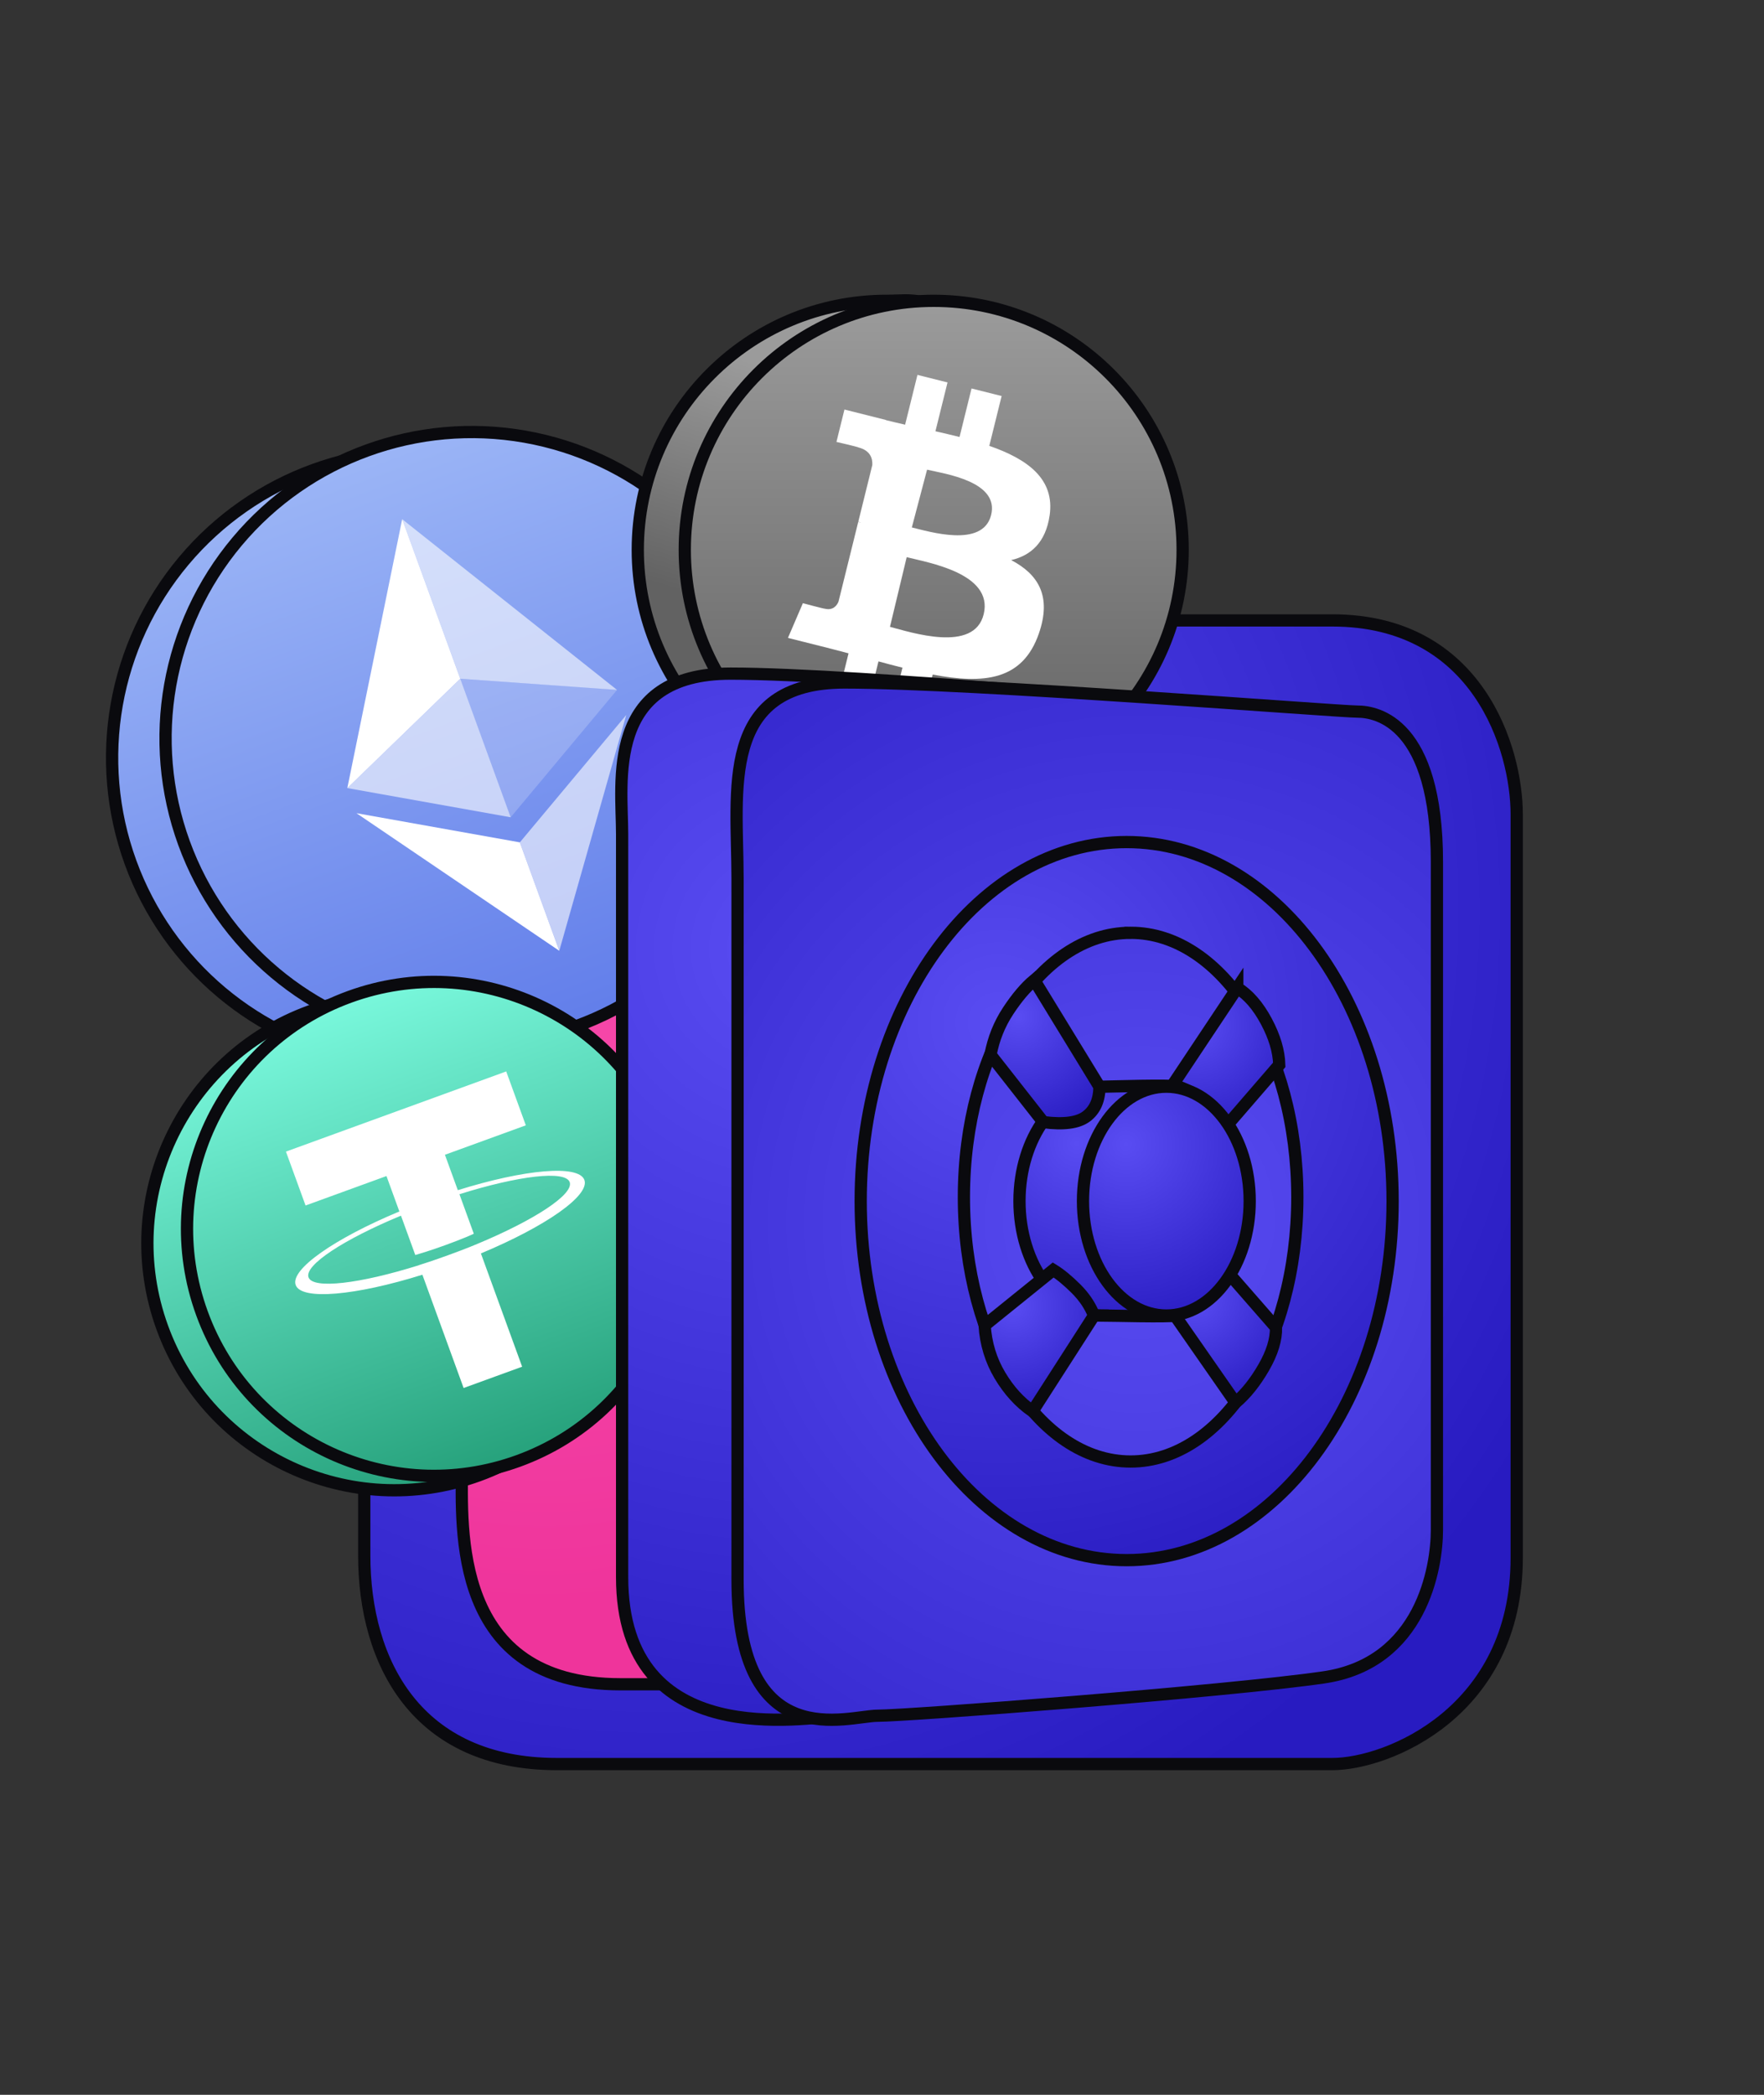 <svg xmlns="http://www.w3.org/2000/svg" width="144" height="171" viewBox="0 0 144 171">
    <rect x="0" y="0" width="144" height="171" fill="#333333" stroke="none"/>
    <defs>
        <radialGradient id="f8se8hnlpa" cx="25.837%" cy="25.34%" r="88.663%" fx="25.837%" fy="25.34%" gradientTransform="scale(-.992 -1) rotate(-62.989 -.415 .423)">
            <stop offset="0%" stop-color="#594CF2"/>
            <stop offset="100%" stop-color="#281BC1"/>
        </radialGradient>
        <radialGradient id="ihnnv0iiib" cx="27.89%" cy="40.664%" r="130.696%" fx="27.89%" fy="40.664%" gradientTransform="matrix(-.819 -.219 .596 -.324 .265 .6)">
            <stop offset="0%" stop-color="#F74AAB"/>
            <stop offset="100%" stop-color="#EF349B"/>
        </radialGradient>
        <radialGradient id="d2blfoyoxg" cx="25.837%" cy="25.34%" r="124.57%" fx="25.837%" fy="25.34%" gradientTransform="matrix(-.321 .634 -.947 -.215 .581 .144)">
            <stop offset="0%" stop-color="#594CF2"/>
            <stop offset="100%" stop-color="#281BC1"/>
        </radialGradient>
        <radialGradient id="iohcvwxpdh" cx="58.449%" cy="50%" r="123.623%" fx="58.449%" fy="50%" gradientTransform="matrix(-.323 .639 -.946 -.218 1.247 .236)">
            <stop offset="0%" stop-color="#594CF2"/>
            <stop offset="100%" stop-color="#281BC1"/>
        </radialGradient>
        <radialGradient id="2cx6aesxhi" cx="25.837%" cy="25.34%" r="113.879%" fx="25.837%" fy="25.34%" gradientTransform="matrix(-.351 .694 -.936 -.26 .586 .14)">
            <stop offset="0%" stop-color="#594CF2"/>
            <stop offset="100%" stop-color="#281BC1"/>
        </radialGradient>
        <radialGradient id="8w4w32pb4j" cx="25.837%" cy="25.34%" r="109.377%" fx="25.837%" fy="25.34%" gradientTransform="scale(-1 -.776) rotate(-68.572 -.425 .342)">
            <stop offset="0%" stop-color="#594CF2"/>
            <stop offset="100%" stop-color="#281BC1"/>
        </radialGradient>
        <radialGradient id="xxqt8dz8mk" cx="25.837%" cy="25.34%" r="108.844%" fx="25.837%" fy="25.34%" gradientTransform="scale(-1 -.78) rotate(-68.462 -.425 .344)">
            <stop offset="0%" stop-color="#594CF2"/>
            <stop offset="100%" stop-color="#281BC1"/>
        </radialGradient>
        <radialGradient id="xxvdhrsthl" cx="25.837%" cy="25.34%" r="91.148%" fx="25.837%" fy="25.34%" gradientTransform="scale(-1 -.964) rotate(-63.999 -.413 .409)">
            <stop offset="0%" stop-color="#594CF2"/>
            <stop offset="100%" stop-color="#281BC1"/>
        </radialGradient>
        <radialGradient id="uomsueezhm" cx="25.837%" cy="25.34%" r="115.553%" fx="25.837%" fy="25.34%" gradientTransform="matrix(-.346 .684 -.938 -.252 .585 .14)">
            <stop offset="0%" stop-color="#594CF2"/>
            <stop offset="100%" stop-color="#281BC1"/>
        </radialGradient>
        <radialGradient id="7u9l0oje3n" cx="25.837%" cy="25.34%" r="111.242%" fx="25.837%" fy="25.34%" gradientTransform="scale(-1 -.761) rotate(-68.949 -.427 .336)">
            <stop offset="0%" stop-color="#594CF2"/>
            <stop offset="100%" stop-color="#281BC1"/>
        </radialGradient>
        <radialGradient id="nci81ua05o" cx="25.837%" cy="25.34%" r="109.572%" fx="25.837%" fy="25.34%" gradientTransform="matrix(-.365 .721 -.931 -.282 .589 .139)">
            <stop offset="0%" stop-color="#594CF2"/>
            <stop offset="100%" stop-color="#281BC1"/>
        </radialGradient>
        <linearGradient id="6dwg7e2ppc" x1="50%" x2="50%" y1="0%" y2="100%">
            <stop offset="0%" stop-color="#9BB5F6"/>
            <stop offset="100%" stop-color="#627EEA"/>
        </linearGradient>
        <linearGradient id="y3iqdg4n2d" x1="50%" x2="50%" y1="0%" y2="100%">
            <stop offset="0%" stop-color="#79F8DC"/>
            <stop offset="100%" stop-color="#26A17B"/>
        </linearGradient>
        <linearGradient id="rzphtbm0re" x1="55.542%" x2="43.216%" y1="19.488%" y2="66.914%">
            <stop offset="0%" stop-color="#9B9B9B"/>
            <stop offset="100%" stop-color="#626262"/>
        </linearGradient>
        <linearGradient id="cfekgw9ymf" x1="50%" x2="50%" y1="0%" y2="100%">
            <stop offset="0%" stop-color="#9B9B9B"/>
            <stop offset="100%" stop-color="#626262"/>
        </linearGradient>
    </defs>
    <g fill="none" fill-rule="evenodd">
        <g>
            <g>
                <path fill="#20202D" fill-opacity=".01" d="M0 0H143V171H0z" transform="translate(-1196 -472) translate(1197 472)"/>
                <g>
                    <path fill="url(#f8se8hnlpa)" stroke="#0A0A0E" d="M27.734 40.96v61.999c0 8.775 4.305 17.041 15.715 17.041h63.315c4.489 0 15.049-4.246 15.049-16.829V42.468c0-5.279-3.126-15.823-15.05-15.823H43.45c-6.095 0-15.715 2.653-15.715 14.316z" transform="translate(-1196 -472) translate(1197 472) translate(1 24)"/>
                    <path fill="url(#ihnnv0iiib)" stroke="#0A0A0E" d="M35.704 48.088v47.62c0 5.053-.833 17.779 12.938 17.779H66.09l-1.376-79.605H46.471c-9.207 0-10.767 4.372-10.767 14.206z" transform="translate(-1196 -472) translate(1197 472) translate(1 24)"/>
                    <g fill-rule="nonzero">
                        <g transform="translate(-1196 -472) translate(1197 472) translate(1 24) rotate(-20 65.028 11.15)">
                            <circle cx="25" cy="25" r="25" fill="url(#6dwg7e2ppc)" stroke="#0A0A0E"/>
                            <circle cx="29.643" cy="25" r="25" fill="url(#6dwg7e2ppc)" stroke="#0A0A0E"/>
                            <g fill="#FFF">
                                <path fill-opacity=".602" d="M11.716 0L11.716 13.859 23.43 19.094z" transform="translate(18.705 6.25)"/>
                                <path d="M11.716 0L0 19.094 11.716 13.859z" transform="translate(18.705 6.25)"/>
                                <path fill-opacity=".602" d="M11.716 28.075L11.716 37.492 23.438 21.275z" transform="translate(18.705 6.25)"/>
                                <path d="M11.716 37.492L11.716 28.073 0 21.275z" transform="translate(18.705 6.25)"/>
                                <path fill-opacity=".2" d="M11.716 25.895L23.43 19.094 11.716 13.863z" transform="translate(18.705 6.25)"/>
                                <path fill-opacity=".602" d="M0 19.094L11.716 25.895 11.716 13.863z" transform="translate(18.705 6.25)"/>
                            </g>
                        </g>
                    </g>
                    <g>
                        <path fill="url(#y3iqdg4n2d)" fill-rule="nonzero" stroke="#0A0A0E" d="M20.656.5C26.22.5 31.26 2.756 34.907 6.404c3.648 3.648 5.904 8.686 5.904 14.252 0 5.565-2.256 10.604-5.904 14.251-3.647 3.648-8.686 5.904-14.251 5.904-5.566 0-10.606-2.255-14.253-5.903C2.756 31.261.5 26.223.5 20.656c0-5.568 2.256-10.606 5.903-14.253C10.05 2.755 15.09.5 20.656.5z" transform="translate(-1196 -472) translate(1197 472) translate(1 24) rotate(-20 186.587 22.032)"/>
                        <g fill-rule="nonzero">
                            <path fill="url(#y3iqdg4n2d)" stroke="#0A0A0E" d="M20.93.5c5.566 0 10.604 2.256 14.252 5.904 3.648 3.648 5.904 8.686 5.904 14.252 0 5.565-2.256 10.604-5.904 14.251-3.648 3.648-8.686 5.904-14.252 5.904-5.566 0-10.605-2.255-14.253-5.903C3.03 31.261.775 26.223.775 20.656c0-5.568 2.255-10.606 5.902-14.253C10.325 2.755 15.364.5 20.93.5z" transform="translate(-1196 -472) translate(1197 472) translate(1 24) rotate(-20 186.587 22.032) translate(3.168)"/>
                            <path fill="#FFF" d="M23.839 18.353v-3.076h7.028v-4.682H11.732v4.682h7.029v3.076c-5.71.263-10.007 1.394-10.007 2.748 0 1.354 4.298 2.484 10.007 2.748v9.84h5.083v-9.84c5.704-.264 9.99-1.394 9.99-2.748-.006-1.354-4.292-2.485-9.995-2.748zm.005 4.664c-.143.006-.877.052-2.518.052-1.314 0-2.232-.035-2.56-.052v.006c-5.043-.224-8.812-1.102-8.812-2.152s3.763-1.927 8.813-2.151v3.42c.332.022 1.273.08 2.582.08 1.566 0 2.352-.063 2.501-.08v-3.432c5.038.224 8.796 1.102 8.796 2.152-.011 1.05-3.77 1.928-8.802 2.157" transform="translate(-1196 -472) translate(1197 472) translate(1 24) rotate(-20 186.587 22.032) translate(3.168)"/>
                        </g>
                    </g>
                    <g transform="translate(-1196 -472) translate(1197 472) translate(1 24) translate(49.563)">
                        <path fill="url(#rzphtbm0re)" stroke="#0A0A0E" d="M21.61.537c.484-.018.964-.037 1.439.015 4.439.484 7.194 2.437 8.874 5.379 2.152 3.768 2.575 9.097 2.575 14.953-.017 5.904-.43 11.186-2.518 14.926-1.638 2.932-4.327 4.88-8.673 5.41-.529.064-1.064.04-1.604.02-.293-.013-.587-.024-.882-.024-5.612 0-10.692-2.276-14.37-5.955C2.775 31.582.5 26.5.5 20.886.5 15.27 2.774 10.189 6.452 6.51 10.129 2.83 15.209.555 20.82.555c.264 0 .527-.01.789-.018z"/>
                        <ellipse cx="24.658" cy="20.886" fill="url(#cfekgw9ymf)" stroke="#0A0A0E" rx="20.321" ry="20.33"/>
                        <path fill="#FFF" fill-rule="nonzero" d="M34.12 18.086c.445-3.001-1.823-4.615-4.924-5.691l1.006-4.067-2.456-.617-.979 3.96c-.646-.163-1.309-.316-1.968-.467l.987-3.985-2.455-.617-1.007 4.065c-.534-.123-1.059-.244-1.568-.372l.003-.013-3.387-.852-.654 2.644s1.822.42 1.784.447c.995.25 1.174.913 1.144 1.44l-1.145 4.632c.068.017.157.043.255.082l-.26-.065-1.606 6.49c-.121.304-.43.76-1.125.587.024.036-1.786-.449-1.786-.449l-1.219 2.834 3.196.803c.595.15 1.178.307 1.751.455l-1.016 4.113 2.453.617 1.007-4.07c.67.184 1.32.353 1.957.512l-1.003 4.05 2.456.617 1.016-4.105c4.189.799 7.338.477 8.663-3.34 1.069-3.074-.053-4.847-2.256-6.003 1.604-.373 2.813-1.437 3.136-3.635zM28.74 26.13c-.768 3.208-5.967 1.474-7.653 1.039l1.366-5.688c1.685.437 7.09 1.302 6.287 4.649zm.596-8.055c-.705 2.669-5.053 1.313-6.464.98l1.244-4.716c1.41.332 5.954.953 5.22 3.736z"/>
                    </g>
                    <g stroke="#0A0A0E">
                        <path fill="url(#d2blfoyoxg)" d="M.065 13.129C.065 8.819-1.341 0 8.928 0 19.198 0 49.11 2.788 50.69 2.788c1.58 0 6.481.91 6.481 12.284v54.633c0 3.006-1.229 10.875-9.264 12.04-8.035 1.165-28.055 3.376-30.356 3.376-2.302 0-17.486 3.073-17.486-11.37V13.129z" transform="translate(-1196 -472) translate(1197 472) translate(1 24) translate(48.72 30.987)"/>
                        <path fill="url(#iohcvwxpdh)" d="M9.488 16.733c0-7.203-1.527-16.01 8.739-16.01S58.52 3.102 60.099 3.102c1.58 0 6.48.91 6.48 12.266v54.55c0 3.002-1.228 10.86-9.261 12.023-8.033 1.163-33.974 3.127-36.397 3.127-2.423 0-11.433 3.312-11.433-11.11V16.733z" transform="translate(-1196 -472) translate(1197 472) translate(1 24) translate(48.72 30.987)"/>
                        <g transform="translate(-1196 -472) translate(1197 472) translate(1 24) translate(48.72 30.987) translate(19.54 13.75)">
                            <path fill="url(#2cx6aesxhi)" d="M21.71 0C33.7 0 43.422 13.122 43.422 29.31c0 16.186-9.72 29.308-21.71 29.308S0 45.496 0 29.31 9.72 0 21.71 0zm.325 7.408c-7.517 0-13.61 9.661-13.61 21.58 0 11.917 6.093 21.578 13.61 21.578 7.516 0 13.61-9.66 13.61-21.579 0-11.918-6.094-21.58-13.61-21.58z"/>
                            <path fill="url(#8w4w32pb4j)" d="M30.743 11.904l-5.926 8.9c1.337 1.192 2.181 1.937 2.533 2.238.352.3.962.606 1.831.917l4.988-5.774c-.03-1.112-.384-2.298-1.06-3.56-.676-1.26-1.464-2.168-2.366-2.721z"/>
                            <path fill="url(#xxqt8dz8mk)" d="M24.95 37.64l5.651 8.122c.834-.704 1.598-1.658 2.294-2.862.696-1.204 1.032-2.296 1.008-3.277l-4.662-5.336-4.29 3.352z"/>
                            <path fill="url(#xxvdhrsthl)" d="M19.766 38.65c.487 0 5.498.133 5.956 0 3.077-.896 5.386-4.85 5.386-9.34 0-4.381-2.197-8.332-5.161-9.341-.527-.18-5.614 0-6.18 0-3.759 0-6.805 4.182-6.805 9.34 0 5.159 3.046 9.34 6.804 9.34z"/>
                            <ellipse cx="24.951" cy="29.309" fill="url(#uomsueezhm)" rx="6.805" ry="9.34"/>
                            <path fill="url(#7u9l0oje3n)" d="M14.168 11.267l5.324 8.702c-.009 1.088-.361 1.896-1.058 2.424-.697.528-1.872.684-3.526.469l-4.31-5.495c.244-1.305.724-2.5 1.44-3.587.715-1.086 1.425-1.924 2.13-2.513z"/>
                            <path fill="url(#nci81ua05o)" d="M14.025 46.465l5.022-7.815c-.31-.795-.803-1.527-1.478-2.199-.675-.67-1.292-1.178-1.851-1.52l-5.602 4.523c.1 1.493.516 2.854 1.249 4.084.733 1.23 1.62 2.206 2.66 2.927z"/>
                        </g>
                    </g>
                </g>
            </g>
        </g>
    </g>
</svg>
